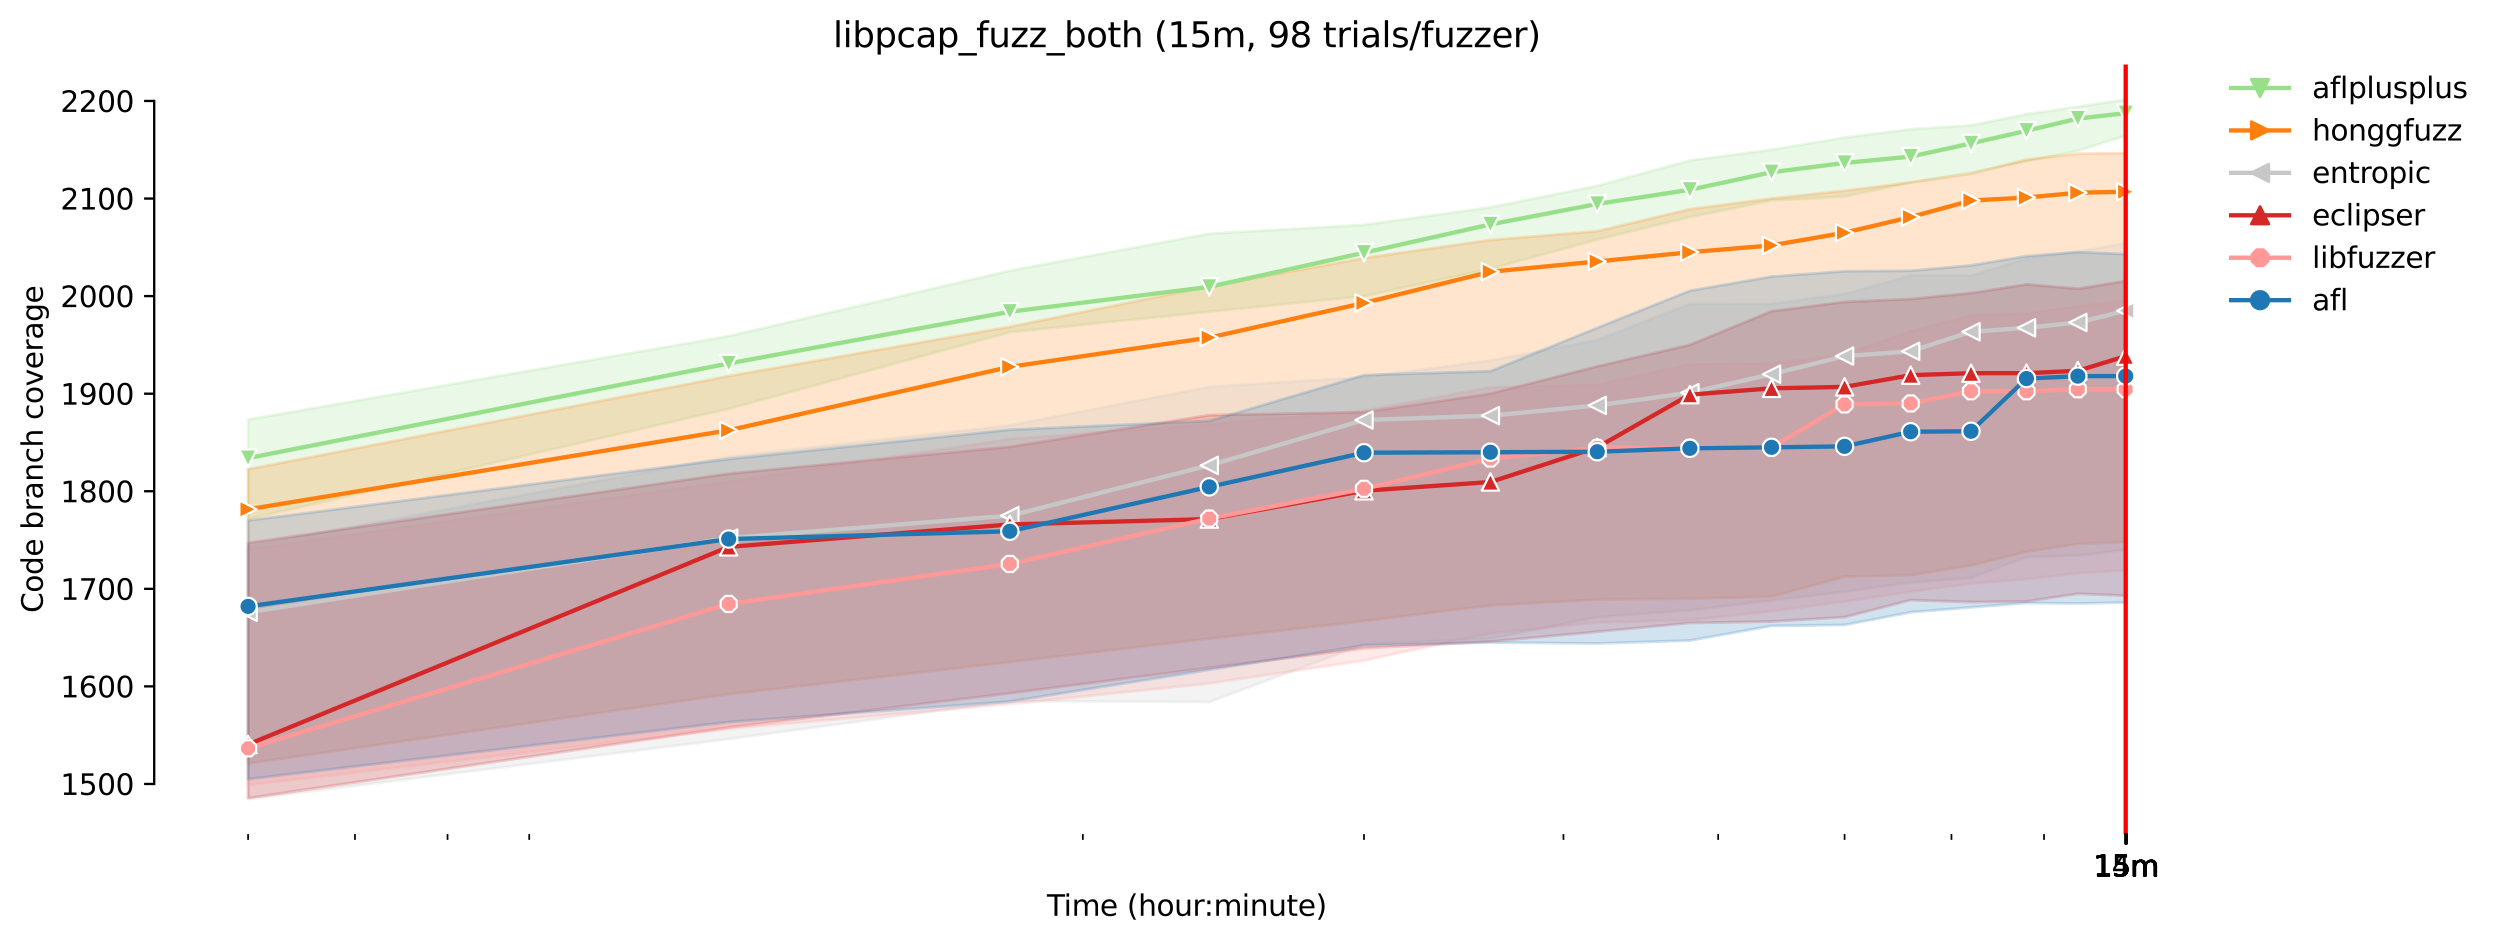 <?xml version="1.0" encoding="utf-8" standalone="no"?>
<!DOCTYPE svg PUBLIC "-//W3C//DTD SVG 1.1//EN"
  "http://www.w3.org/Graphics/SVG/1.1/DTD/svg11.dtd">
<svg height="325.986pt" version="1.1" viewBox="0 0 864.542 325.986" width="864.542pt" xmlns="http://www.w3.org/2000/svg" xmlns:xlink="http://www.w3.org/1999/xlink">
 <defs>
  <style type="text/css">*{stroke-linecap:butt;stroke-linejoin:round;}</style>
 </defs>
 <g id="figure_1">
  <g id="patch_1">
   <path d="M 0 325.986 
L 864.542 325.986 
L 864.542 0 
L 0 0 
z
" style="fill:#ffffff;"/>
  </g>
  <g id="axes_1">
   <g id="patch_2">
    <path d="M 53.328 288.43 
L 767.568 288.43 
L 767.568 22.318 
L 53.328 22.318 
z
" style="fill:#ffffff;"/>
   </g>
   <g id="PolyCollection_1">
    <defs>
     <path d="M 85.794 -180.903 
L 85.794 -146.458 
L 251.989 -184.615 
L 349.208 -211.101 
L 418.185 -218.186 
L 471.688 -223.585 
L 515.404 -233.015 
L 552.364 -243.146 
L 584.381 -250.915 
L 612.622 -256.642 
L 637.884 -258 
L 660.737 -262.893 
L 681.6 -266.267 
L 700.791 -270.147 
L 718.56 -273.842 
L 735.103 -279.084 
L 735.103 -291.572 
L 735.103 -291.572 
L 718.56 -289.042 
L 700.791 -286.511 
L 681.6 -282.631 
L 660.737 -281.281 
L 637.884 -278.418 
L 612.622 -274.196 
L 584.381 -270.484 
L 552.364 -261.712 
L 515.404 -254.289 
L 471.688 -248.216 
L 418.185 -245.179 
L 349.208 -232.358 
L 251.989 -209.751 
L 85.794 -180.903 
z
" id="mccc2c8e6d7" style="stroke:#98df8a;stroke-opacity:0.2;"/>
    </defs>
    <g clip-path="url(#p98b568b284)">
     <use style="fill:#98df8a;fill-opacity:0.2;stroke:#98df8a;stroke-opacity:0.2;" x="0" xlink:href="#mccc2c8e6d7" y="325.986"/>
    </g>
   </g>
   <g id="PolyCollection_2">
    <defs>
     <path d="M 85.794 -163.695 
L 85.794 -61.968 
L 251.989 -85.923 
L 349.208 -97.058 
L 418.185 -105.156 
L 471.688 -111.229 
L 515.404 -116.627 
L 552.364 -118.652 
L 584.381 -118.989 
L 612.622 -119.66 
L 637.884 -126.568 
L 660.737 -127.087 
L 681.6 -130.444 
L 700.791 -135.185 
L 718.56 -137.884 
L 735.103 -138.559 
L 735.103 -273.015 
L 735.103 -273.015 
L 718.56 -272.846 
L 700.791 -270.826 
L 681.6 -265.942 
L 660.737 -262.893 
L 637.884 -260.029 
L 612.622 -257.326 
L 584.381 -253.631 
L 552.364 -246.022 
L 515.404 -242.986 
L 471.688 -236.744 
L 418.185 -226.959 
L 349.208 -212.978 
L 251.989 -195.918 
L 85.794 -163.695 
z
" id="md810216a37" style="stroke:#ff7f0e;stroke-opacity:0.2;"/>
    </defs>
    <g clip-path="url(#p98b568b284)">
     <use style="fill:#ff7f0e;fill-opacity:0.2;stroke:#ff7f0e;stroke-opacity:0.2;" x="0" xlink:href="#md810216a37" y="325.986"/>
    </g>
   </g>
   <g id="PolyCollection_3">
    <defs>
     <path d="M 85.794 -137.04 
L 85.794 -49.652 
L 251.989 -70.403 
L 349.208 -83.562 
L 418.185 -83.224 
L 471.688 -103.131 
L 515.404 -105.156 
L 552.364 -112.578 
L 584.381 -114.94 
L 612.622 -118.314 
L 637.884 -121.351 
L 660.737 -124.552 
L 681.6 -126.075 
L 700.791 -133.329 
L 718.56 -133.835 
L 735.103 -135.859 
L 735.103 -241.974 
L 735.103 -241.974 
L 718.56 -238.937 
L 700.791 -236.575 
L 681.6 -230.67 
L 660.737 -230.67 
L 637.884 -224.306 
L 612.622 -220.898 
L 584.381 -220.886 
L 552.364 -208.402 
L 515.404 -201.316 
L 471.688 -195.58 
L 418.185 -192.206 
L 349.208 -178.879 
L 251.989 -168.082 
L 85.794 -137.04 
z
" id="m2e1b489fe2" style="stroke:#c7c7c7;stroke-opacity:0.2;"/>
    </defs>
    <g clip-path="url(#p98b568b284)">
     <use style="fill:#c7c7c7;fill-opacity:0.2;stroke:#c7c7c7;stroke-opacity:0.2;" x="0" xlink:href="#m2e1b489fe2" y="325.986"/>
    </g>
   </g>
   <g id="PolyCollection_4">
    <defs>
     <path d="M 85.794 -138.226 
L 85.794 -49.99 
L 251.989 -74.452 
L 349.208 -86.261 
L 418.185 -95.033 
L 471.688 -101.781 
L 515.404 -104.143 
L 552.364 -107.517 
L 584.381 -110.554 
L 612.622 -111.06 
L 637.884 -112.578 
L 660.737 -118.462 
L 681.6 -117.779 
L 700.791 -117.977 
L 718.56 -120.664 
L 735.103 -119.997 
L 735.103 -228.815 
L 735.103 -228.815 
L 718.56 -226.12 
L 700.791 -227.634 
L 681.6 -224.622 
L 660.737 -222.573 
L 637.884 -221.569 
L 612.622 -218.355 
L 584.381 -206.715 
L 552.364 -199.292 
L 515.404 -189.844 
L 471.688 -183.434 
L 418.185 -182.421 
L 349.208 -171.456 
L 251.989 -162.177 
L 85.794 -138.226 
z
" id="meb29dda298" style="stroke:#d62728;stroke-opacity:0.2;"/>
    </defs>
    <g clip-path="url(#p98b568b284)">
     <use style="fill:#d62728;fill-opacity:0.2;stroke:#d62728;stroke-opacity:0.2;" x="0" xlink:href="#meb29dda298" y="325.986"/>
    </g>
   </g>
   <g id="PolyCollection_5">
    <defs>
     <path d="M 85.794 -136.041 
L 85.794 -54.545 
L 251.989 -73.945 
L 349.208 -82.541 
L 418.185 -89.635 
L 471.688 -97.56 
L 515.404 -107.011 
L 552.364 -110.723 
L 584.381 -111.566 
L 612.622 -114.603 
L 637.884 -117.977 
L 660.737 -121.351 
L 681.6 -124.219 
L 700.791 -125.737 
L 718.56 -127.762 
L 735.103 -128.774 
L 735.103 -222.075 
L 735.103 -222.075 
L 718.56 -220.042 
L 700.791 -217.693 
L 681.6 -216.841 
L 660.737 -211.468 
L 637.884 -203.535 
L 612.622 -200.312 
L 584.381 -199.983 
L 552.364 -192.881 
L 515.404 -192.038 
L 471.688 -183.948 
L 418.185 -179.216 
L 349.208 -174.155 
L 251.989 -159.478 
L 85.794 -136.041 
z
" id="m43ecad12f1" style="stroke:#ff9896;stroke-opacity:0.2;"/>
    </defs>
    <g clip-path="url(#p98b568b284)">
     <use style="fill:#ff9896;fill-opacity:0.2;stroke:#ff9896;stroke-opacity:0.2;" x="0" xlink:href="#m43ecad12f1" y="325.986"/>
    </g>
   </g>
   <g id="PolyCollection_6">
    <defs>
     <path d="M 85.794 -145.982 
L 85.794 -56.569 
L 251.989 -76.307 
L 349.208 -83.393 
L 418.185 -94.359 
L 471.688 -102.794 
L 515.404 -103.802 
L 552.364 -103.468 
L 584.381 -104.481 
L 612.622 -109.542 
L 637.884 -109.875 
L 660.737 -114.265 
L 681.6 -115.944 
L 700.791 -117.471 
L 718.56 -117.302 
L 735.103 -117.64 
L 735.103 -238.093 
L 735.103 -238.093 
L 718.56 -238.806 
L 700.791 -237.419 
L 681.6 -234.213 
L 660.737 -232.358 
L 637.884 -232.193 
L 612.622 -230.333 
L 584.381 -225.441 
L 552.364 -212.619 
L 515.404 -197.605 
L 471.688 -196.255 
L 418.185 -180.397 
L 349.208 -177.365 
L 251.989 -167.238 
L 85.794 -145.982 
z
" id="m1cbc7b8869" style="stroke:#1f77b4;stroke-opacity:0.2;"/>
    </defs>
    <g clip-path="url(#p98b568b284)">
     <use style="fill:#1f77b4;fill-opacity:0.2;stroke:#1f77b4;stroke-opacity:0.2;" x="0" xlink:href="#m1cbc7b8869" y="325.986"/>
    </g>
   </g>
   <g id="matplotlib.axis_1">
    <g id="xtick_1">
     <g id="line2d_1">
      <defs>
       <path d="M 0 0 
L 0 3.5 
" id="mb7ffc3c7ba" style="stroke:#000000;stroke-width:0.8;"/>
      </defs>
      <g>
       <use style="stroke:#000000;stroke-width:0.8;" x="735.103" xlink:href="#mb7ffc3c7ba" y="288.43"/>
      </g>
     </g>
     <g id="text_1">
      <!-- 14m -->
      <g transform="translate(723.87 303.029)scale(0.1 -0.1)">
       <defs>
        <path d="M 794 531 
L 1825 531 
L 1825 4091 
L 703 3866 
L 703 4441 
L 1819 4666 
L 2450 4666 
L 2450 531 
L 3481 531 
L 3481 0 
L 794 0 
L 794 531 
z
" id="DejaVuSans-31" transform="scale(0.016)"/>
        <path d="M 2419 4116 
L 825 1625 
L 2419 1625 
L 2419 4116 
z
M 2253 4666 
L 3047 4666 
L 3047 1625 
L 3713 1625 
L 3713 1100 
L 3047 1100 
L 3047 0 
L 2419 0 
L 2419 1100 
L 313 1100 
L 313 1709 
L 2253 4666 
z
" id="DejaVuSans-34" transform="scale(0.016)"/>
        <path d="M 3328 2828 
Q 3544 3216 3844 3400 
Q 4144 3584 4550 3584 
Q 5097 3584 5394 3201 
Q 5691 2819 5691 2113 
L 5691 0 
L 5113 0 
L 5113 2094 
Q 5113 2597 4934 2840 
Q 4756 3084 4391 3084 
Q 3944 3084 3684 2787 
Q 3425 2491 3425 1978 
L 3425 0 
L 2847 0 
L 2847 2094 
Q 2847 2600 2669 2842 
Q 2491 3084 2119 3084 
Q 1678 3084 1418 2786 
Q 1159 2488 1159 1978 
L 1159 0 
L 581 0 
L 581 3500 
L 1159 3500 
L 1159 2956 
Q 1356 3278 1631 3431 
Q 1906 3584 2284 3584 
Q 2666 3584 2933 3390 
Q 3200 3197 3328 2828 
z
" id="DejaVuSans-6d" transform="scale(0.016)"/>
       </defs>
       <use xlink:href="#DejaVuSans-31"/>
       <use x="63.623" xlink:href="#DejaVuSans-34"/>
       <use x="127.246" xlink:href="#DejaVuSans-6d"/>
      </g>
     </g>
    </g>
    <g id="xtick_2">
     <g id="line2d_2">
      <g>
       <use style="stroke:#000000;stroke-width:0.8;" x="735.127" xlink:href="#mb7ffc3c7ba" y="288.43"/>
      </g>
     </g>
     <g id="text_2">
      <!-- 15m -->
      <g transform="translate(723.894 303.029)scale(0.1 -0.1)">
       <defs>
        <path d="M 691 4666 
L 3169 4666 
L 3169 4134 
L 1269 4134 
L 1269 2991 
Q 1406 3038 1543 3061 
Q 1681 3084 1819 3084 
Q 2600 3084 3056 2656 
Q 3513 2228 3513 1497 
Q 3513 744 3044 326 
Q 2575 -91 1722 -91 
Q 1428 -91 1123 -41 
Q 819 9 494 109 
L 494 744 
Q 775 591 1075 516 
Q 1375 441 1709 441 
Q 2250 441 2565 725 
Q 2881 1009 2881 1497 
Q 2881 1984 2565 2268 
Q 2250 2553 1709 2553 
Q 1456 2553 1204 2497 
Q 953 2441 691 2322 
L 691 4666 
z
" id="DejaVuSans-35" transform="scale(0.016)"/>
       </defs>
       <use xlink:href="#DejaVuSans-31"/>
       <use x="63.623" xlink:href="#DejaVuSans-35"/>
       <use x="127.246" xlink:href="#DejaVuSans-6d"/>
      </g>
     </g>
    </g>
    <g id="xtick_3">
     <g id="line2d_3">
      <g>
       <use style="stroke:#000000;stroke-width:0.8;" x="735.151" xlink:href="#mb7ffc3c7ba" y="288.43"/>
      </g>
     </g>
     <g id="text_3">
      <!-- 15m -->
      <g transform="translate(723.918 303.029)scale(0.1 -0.1)">
       <use xlink:href="#DejaVuSans-31"/>
       <use x="63.623" xlink:href="#DejaVuSans-35"/>
       <use x="127.246" xlink:href="#DejaVuSans-6d"/>
      </g>
     </g>
    </g>
    <g id="xtick_4">
     <g id="line2d_4">
      <g>
       <use style="stroke:#000000;stroke-width:0.8;" x="735.175" xlink:href="#mb7ffc3c7ba" y="288.43"/>
      </g>
     </g>
     <g id="text_4">
      <!-- 15m -->
      <g transform="translate(723.942 303.029)scale(0.1 -0.1)">
       <use xlink:href="#DejaVuSans-31"/>
       <use x="63.623" xlink:href="#DejaVuSans-35"/>
       <use x="127.246" xlink:href="#DejaVuSans-6d"/>
      </g>
     </g>
    </g>
    <g id="xtick_5">
     <g id="line2d_5">
      <g>
       <use style="stroke:#000000;stroke-width:0.8;" x="735.199" xlink:href="#mb7ffc3c7ba" y="288.43"/>
      </g>
     </g>
     <g id="text_5">
      <!-- 15m -->
      <g transform="translate(723.967 303.029)scale(0.1 -0.1)">
       <use xlink:href="#DejaVuSans-31"/>
       <use x="63.623" xlink:href="#DejaVuSans-35"/>
       <use x="127.246" xlink:href="#DejaVuSans-6d"/>
      </g>
     </g>
    </g>
    <g id="xtick_6">
     <g id="line2d_6">
      <g>
       <use style="stroke:#000000;stroke-width:0.8;" x="735.224" xlink:href="#mb7ffc3c7ba" y="288.43"/>
      </g>
     </g>
     <g id="text_6">
      <!-- 15m -->
      <g transform="translate(723.991 303.029)scale(0.1 -0.1)">
       <use xlink:href="#DejaVuSans-31"/>
       <use x="63.623" xlink:href="#DejaVuSans-35"/>
       <use x="127.246" xlink:href="#DejaVuSans-6d"/>
      </g>
     </g>
    </g>
    <g id="xtick_7">
     <g id="line2d_7">
      <g>
       <use style="stroke:#000000;stroke-width:0.8;" x="735.248" xlink:href="#mb7ffc3c7ba" y="288.43"/>
      </g>
     </g>
     <g id="text_7">
      <!-- 15m -->
      <g transform="translate(724.015 303.029)scale(0.1 -0.1)">
       <use xlink:href="#DejaVuSans-31"/>
       <use x="63.623" xlink:href="#DejaVuSans-35"/>
       <use x="127.246" xlink:href="#DejaVuSans-6d"/>
      </g>
     </g>
    </g>
    <g id="xtick_8">
     <g id="line2d_8">
      <g>
       <use style="stroke:#000000;stroke-width:0.8;" x="735.272" xlink:href="#mb7ffc3c7ba" y="288.43"/>
      </g>
     </g>
     <g id="text_8">
      <!-- 15m -->
      <g transform="translate(724.039 303.029)scale(0.1 -0.1)">
       <use xlink:href="#DejaVuSans-31"/>
       <use x="63.623" xlink:href="#DejaVuSans-35"/>
       <use x="127.246" xlink:href="#DejaVuSans-6d"/>
      </g>
     </g>
    </g>
    <g id="xtick_9">
     <g id="line2d_9">
      <g>
       <use style="stroke:#000000;stroke-width:0.8;" x="735.296" xlink:href="#mb7ffc3c7ba" y="288.43"/>
      </g>
     </g>
     <g id="text_9">
      <!-- 15m -->
      <g transform="translate(724.064 303.029)scale(0.1 -0.1)">
       <use xlink:href="#DejaVuSans-31"/>
       <use x="63.623" xlink:href="#DejaVuSans-35"/>
       <use x="127.246" xlink:href="#DejaVuSans-6d"/>
      </g>
     </g>
    </g>
    <g id="xtick_10">
     <g id="line2d_10">
      <g>
       <use style="stroke:#000000;stroke-width:0.8;" x="735.321" xlink:href="#mb7ffc3c7ba" y="288.43"/>
      </g>
     </g>
     <g id="text_10">
      <!-- 15m -->
      <g transform="translate(724.088 303.029)scale(0.1 -0.1)">
       <use xlink:href="#DejaVuSans-31"/>
       <use x="63.623" xlink:href="#DejaVuSans-35"/>
       <use x="127.246" xlink:href="#DejaVuSans-6d"/>
      </g>
     </g>
    </g>
    <g id="xtick_11">
     <g id="line2d_11">
      <g>
       <use style="stroke:#000000;stroke-width:0.8;" x="735.345" xlink:href="#mb7ffc3c7ba" y="288.43"/>
      </g>
     </g>
     <g id="text_11">
      <!-- 15m -->
      <g transform="translate(724.112 303.029)scale(0.1 -0.1)">
       <use xlink:href="#DejaVuSans-31"/>
       <use x="63.623" xlink:href="#DejaVuSans-35"/>
       <use x="127.246" xlink:href="#DejaVuSans-6d"/>
      </g>
     </g>
    </g>
    <g id="xtick_12">
     <g id="line2d_12">
      <g>
       <use style="stroke:#000000;stroke-width:0.8;" x="735.369" xlink:href="#mb7ffc3c7ba" y="288.43"/>
      </g>
     </g>
     <g id="text_12">
      <!-- 15m -->
      <g transform="translate(724.136 303.029)scale(0.1 -0.1)">
       <use xlink:href="#DejaVuSans-31"/>
       <use x="63.623" xlink:href="#DejaVuSans-35"/>
       <use x="127.246" xlink:href="#DejaVuSans-6d"/>
      </g>
     </g>
    </g>
    <g id="xtick_13">
     <g id="line2d_13">
      <defs>
       <path d="M 0 0 
L 0 2 
" id="m8f84e51c13" style="stroke:#000000;stroke-width:0.6;"/>
      </defs>
      <g>
       <use style="stroke:#000000;stroke-width:0.6;" x="85.794" xlink:href="#m8f84e51c13" y="288.43"/>
      </g>
     </g>
    </g>
    <g id="xtick_14">
     <g id="line2d_14">
      <g>
       <use style="stroke:#000000;stroke-width:0.6;" x="122.754" xlink:href="#m8f84e51c13" y="288.43"/>
      </g>
     </g>
    </g>
    <g id="xtick_15">
     <g id="line2d_15">
      <g>
       <use style="stroke:#000000;stroke-width:0.6;" x="154.771" xlink:href="#m8f84e51c13" y="288.43"/>
      </g>
     </g>
    </g>
    <g id="xtick_16">
     <g id="line2d_16">
      <g>
       <use style="stroke:#000000;stroke-width:0.6;" x="183.012" xlink:href="#m8f84e51c13" y="288.43"/>
      </g>
     </g>
    </g>
    <g id="xtick_17">
     <g id="line2d_17">
      <g>
       <use style="stroke:#000000;stroke-width:0.6;" x="374.47" xlink:href="#m8f84e51c13" y="288.43"/>
      </g>
     </g>
    </g>
    <g id="xtick_18">
     <g id="line2d_18">
      <g>
       <use style="stroke:#000000;stroke-width:0.6;" x="471.688" xlink:href="#m8f84e51c13" y="288.43"/>
      </g>
     </g>
    </g>
    <g id="xtick_19">
     <g id="line2d_19">
      <g>
       <use style="stroke:#000000;stroke-width:0.6;" x="540.666" xlink:href="#m8f84e51c13" y="288.43"/>
      </g>
     </g>
    </g>
    <g id="xtick_20">
     <g id="line2d_20">
      <g>
       <use style="stroke:#000000;stroke-width:0.6;" x="594.169" xlink:href="#m8f84e51c13" y="288.43"/>
      </g>
     </g>
    </g>
    <g id="xtick_21">
     <g id="line2d_21">
      <g>
       <use style="stroke:#000000;stroke-width:0.6;" x="637.884" xlink:href="#m8f84e51c13" y="288.43"/>
      </g>
     </g>
    </g>
    <g id="xtick_22">
     <g id="line2d_22">
      <g>
       <use style="stroke:#000000;stroke-width:0.6;" x="674.845" xlink:href="#m8f84e51c13" y="288.43"/>
      </g>
     </g>
    </g>
    <g id="xtick_23">
     <g id="line2d_23">
      <g>
       <use style="stroke:#000000;stroke-width:0.6;" x="706.862" xlink:href="#m8f84e51c13" y="288.43"/>
      </g>
     </g>
    </g>
    <g id="text_13">
     <!-- Time (hour:minute) -->
     <g transform="translate(362.041 316.707)scale(0.1 -0.1)">
      <defs>
       <path d="M -19 4666 
L 3928 4666 
L 3928 4134 
L 2272 4134 
L 2272 0 
L 1638 0 
L 1638 4134 
L -19 4134 
L -19 4666 
z
" id="DejaVuSans-54" transform="scale(0.016)"/>
       <path d="M 603 3500 
L 1178 3500 
L 1178 0 
L 603 0 
L 603 3500 
z
M 603 4863 
L 1178 4863 
L 1178 4134 
L 603 4134 
L 603 4863 
z
" id="DejaVuSans-69" transform="scale(0.016)"/>
       <path d="M 3597 1894 
L 3597 1613 
L 953 1613 
Q 991 1019 1311 708 
Q 1631 397 2203 397 
Q 2534 397 2845 478 
Q 3156 559 3463 722 
L 3463 178 
Q 3153 47 2828 -22 
Q 2503 -91 2169 -91 
Q 1331 -91 842 396 
Q 353 884 353 1716 
Q 353 2575 817 3079 
Q 1281 3584 2069 3584 
Q 2775 3584 3186 3129 
Q 3597 2675 3597 1894 
z
M 3022 2063 
Q 3016 2534 2758 2815 
Q 2500 3097 2075 3097 
Q 1594 3097 1305 2825 
Q 1016 2553 972 2059 
L 3022 2063 
z
" id="DejaVuSans-65" transform="scale(0.016)"/>
       <path id="DejaVuSans-20" transform="scale(0.016)"/>
       <path d="M 1984 4856 
Q 1566 4138 1362 3434 
Q 1159 2731 1159 2009 
Q 1159 1288 1364 580 
Q 1569 -128 1984 -844 
L 1484 -844 
Q 1016 -109 783 600 
Q 550 1309 550 2009 
Q 550 2706 781 3412 
Q 1013 4119 1484 4856 
L 1984 4856 
z
" id="DejaVuSans-28" transform="scale(0.016)"/>
       <path d="M 3513 2113 
L 3513 0 
L 2938 0 
L 2938 2094 
Q 2938 2591 2744 2837 
Q 2550 3084 2163 3084 
Q 1697 3084 1428 2787 
Q 1159 2491 1159 1978 
L 1159 0 
L 581 0 
L 581 4863 
L 1159 4863 
L 1159 2956 
Q 1366 3272 1645 3428 
Q 1925 3584 2291 3584 
Q 2894 3584 3203 3211 
Q 3513 2838 3513 2113 
z
" id="DejaVuSans-68" transform="scale(0.016)"/>
       <path d="M 1959 3097 
Q 1497 3097 1228 2736 
Q 959 2375 959 1747 
Q 959 1119 1226 758 
Q 1494 397 1959 397 
Q 2419 397 2687 759 
Q 2956 1122 2956 1747 
Q 2956 2369 2687 2733 
Q 2419 3097 1959 3097 
z
M 1959 3584 
Q 2709 3584 3137 3096 
Q 3566 2609 3566 1747 
Q 3566 888 3137 398 
Q 2709 -91 1959 -91 
Q 1206 -91 779 398 
Q 353 888 353 1747 
Q 353 2609 779 3096 
Q 1206 3584 1959 3584 
z
" id="DejaVuSans-6f" transform="scale(0.016)"/>
       <path d="M 544 1381 
L 544 3500 
L 1119 3500 
L 1119 1403 
Q 1119 906 1312 657 
Q 1506 409 1894 409 
Q 2359 409 2629 706 
Q 2900 1003 2900 1516 
L 2900 3500 
L 3475 3500 
L 3475 0 
L 2900 0 
L 2900 538 
Q 2691 219 2414 64 
Q 2138 -91 1772 -91 
Q 1169 -91 856 284 
Q 544 659 544 1381 
z
M 1991 3584 
L 1991 3584 
z
" id="DejaVuSans-75" transform="scale(0.016)"/>
       <path d="M 2631 2963 
Q 2534 3019 2420 3045 
Q 2306 3072 2169 3072 
Q 1681 3072 1420 2755 
Q 1159 2438 1159 1844 
L 1159 0 
L 581 0 
L 581 3500 
L 1159 3500 
L 1159 2956 
Q 1341 3275 1631 3429 
Q 1922 3584 2338 3584 
Q 2397 3584 2469 3576 
Q 2541 3569 2628 3553 
L 2631 2963 
z
" id="DejaVuSans-72" transform="scale(0.016)"/>
       <path d="M 750 794 
L 1409 794 
L 1409 0 
L 750 0 
L 750 794 
z
M 750 3309 
L 1409 3309 
L 1409 2516 
L 750 2516 
L 750 3309 
z
" id="DejaVuSans-3a" transform="scale(0.016)"/>
       <path d="M 3513 2113 
L 3513 0 
L 2938 0 
L 2938 2094 
Q 2938 2591 2744 2837 
Q 2550 3084 2163 3084 
Q 1697 3084 1428 2787 
Q 1159 2491 1159 1978 
L 1159 0 
L 581 0 
L 581 3500 
L 1159 3500 
L 1159 2956 
Q 1366 3272 1645 3428 
Q 1925 3584 2291 3584 
Q 2894 3584 3203 3211 
Q 3513 2838 3513 2113 
z
" id="DejaVuSans-6e" transform="scale(0.016)"/>
       <path d="M 1172 4494 
L 1172 3500 
L 2356 3500 
L 2356 3053 
L 1172 3053 
L 1172 1153 
Q 1172 725 1289 603 
Q 1406 481 1766 481 
L 2356 481 
L 2356 0 
L 1766 0 
Q 1100 0 847 248 
Q 594 497 594 1153 
L 594 3053 
L 172 3053 
L 172 3500 
L 594 3500 
L 594 4494 
L 1172 4494 
z
" id="DejaVuSans-74" transform="scale(0.016)"/>
       <path d="M 513 4856 
L 1013 4856 
Q 1481 4119 1714 3412 
Q 1947 2706 1947 2009 
Q 1947 1309 1714 600 
Q 1481 -109 1013 -844 
L 513 -844 
Q 928 -128 1133 580 
Q 1338 1288 1338 2009 
Q 1338 2731 1133 3434 
Q 928 4138 513 4856 
z
" id="DejaVuSans-29" transform="scale(0.016)"/>
      </defs>
      <use xlink:href="#DejaVuSans-54"/>
      <use x="57.959" xlink:href="#DejaVuSans-69"/>
      <use x="85.742" xlink:href="#DejaVuSans-6d"/>
      <use x="183.154" xlink:href="#DejaVuSans-65"/>
      <use x="244.678" xlink:href="#DejaVuSans-20"/>
      <use x="276.465" xlink:href="#DejaVuSans-28"/>
      <use x="315.479" xlink:href="#DejaVuSans-68"/>
      <use x="378.857" xlink:href="#DejaVuSans-6f"/>
      <use x="440.039" xlink:href="#DejaVuSans-75"/>
      <use x="503.418" xlink:href="#DejaVuSans-72"/>
      <use x="542.781" xlink:href="#DejaVuSans-3a"/>
      <use x="576.473" xlink:href="#DejaVuSans-6d"/>
      <use x="673.885" xlink:href="#DejaVuSans-69"/>
      <use x="701.668" xlink:href="#DejaVuSans-6e"/>
      <use x="765.047" xlink:href="#DejaVuSans-75"/>
      <use x="828.426" xlink:href="#DejaVuSans-74"/>
      <use x="867.635" xlink:href="#DejaVuSans-65"/>
      <use x="929.158" xlink:href="#DejaVuSans-29"/>
     </g>
    </g>
   </g>
   <g id="matplotlib.axis_2">
    <g id="ytick_1">
     <g id="line2d_24">
      <defs>
       <path d="M 0 0 
L -3.5 0 
" id="m25bbbcea33" style="stroke:#000000;stroke-width:0.8;"/>
      </defs>
      <g>
       <use style="stroke:#000000;stroke-width:0.8;" x="53.328" xlink:href="#m25bbbcea33" y="271.104"/>
      </g>
     </g>
     <g id="text_14">
      <!-- 1500 -->
      <g transform="translate(20.878 274.904)scale(0.1 -0.1)">
       <defs>
        <path d="M 2034 4250 
Q 1547 4250 1301 3770 
Q 1056 3291 1056 2328 
Q 1056 1369 1301 889 
Q 1547 409 2034 409 
Q 2525 409 2770 889 
Q 3016 1369 3016 2328 
Q 3016 3291 2770 3770 
Q 2525 4250 2034 4250 
z
M 2034 4750 
Q 2819 4750 3233 4129 
Q 3647 3509 3647 2328 
Q 3647 1150 3233 529 
Q 2819 -91 2034 -91 
Q 1250 -91 836 529 
Q 422 1150 422 2328 
Q 422 3509 836 4129 
Q 1250 4750 2034 4750 
z
" id="DejaVuSans-30" transform="scale(0.016)"/>
       </defs>
       <use xlink:href="#DejaVuSans-31"/>
       <use x="63.623" xlink:href="#DejaVuSans-35"/>
       <use x="127.246" xlink:href="#DejaVuSans-30"/>
       <use x="190.869" xlink:href="#DejaVuSans-30"/>
      </g>
     </g>
    </g>
    <g id="ytick_2">
     <g id="line2d_25">
      <g>
       <use style="stroke:#000000;stroke-width:0.8;" x="53.328" xlink:href="#m25bbbcea33" y="237.364"/>
      </g>
     </g>
     <g id="text_15">
      <!-- 1600 -->
      <g transform="translate(20.878 241.163)scale(0.1 -0.1)">
       <defs>
        <path d="M 2113 2584 
Q 1688 2584 1439 2293 
Q 1191 2003 1191 1497 
Q 1191 994 1439 701 
Q 1688 409 2113 409 
Q 2538 409 2786 701 
Q 3034 994 3034 1497 
Q 3034 2003 2786 2293 
Q 2538 2584 2113 2584 
z
M 3366 4563 
L 3366 3988 
Q 3128 4100 2886 4159 
Q 2644 4219 2406 4219 
Q 1781 4219 1451 3797 
Q 1122 3375 1075 2522 
Q 1259 2794 1537 2939 
Q 1816 3084 2150 3084 
Q 2853 3084 3261 2657 
Q 3669 2231 3669 1497 
Q 3669 778 3244 343 
Q 2819 -91 2113 -91 
Q 1303 -91 875 529 
Q 447 1150 447 2328 
Q 447 3434 972 4092 
Q 1497 4750 2381 4750 
Q 2619 4750 2861 4703 
Q 3103 4656 3366 4563 
z
" id="DejaVuSans-36" transform="scale(0.016)"/>
       </defs>
       <use xlink:href="#DejaVuSans-31"/>
       <use x="63.623" xlink:href="#DejaVuSans-36"/>
       <use x="127.246" xlink:href="#DejaVuSans-30"/>
       <use x="190.869" xlink:href="#DejaVuSans-30"/>
      </g>
     </g>
    </g>
    <g id="ytick_3">
     <g id="line2d_26">
      <g>
       <use style="stroke:#000000;stroke-width:0.8;" x="53.328" xlink:href="#m25bbbcea33" y="203.623"/>
      </g>
     </g>
     <g id="text_16">
      <!-- 1700 -->
      <g transform="translate(20.878 207.422)scale(0.1 -0.1)">
       <defs>
        <path d="M 525 4666 
L 3525 4666 
L 3525 4397 
L 1831 0 
L 1172 0 
L 2766 4134 
L 525 4134 
L 525 4666 
z
" id="DejaVuSans-37" transform="scale(0.016)"/>
       </defs>
       <use xlink:href="#DejaVuSans-31"/>
       <use x="63.623" xlink:href="#DejaVuSans-37"/>
       <use x="127.246" xlink:href="#DejaVuSans-30"/>
       <use x="190.869" xlink:href="#DejaVuSans-30"/>
      </g>
     </g>
    </g>
    <g id="ytick_4">
     <g id="line2d_27">
      <g>
       <use style="stroke:#000000;stroke-width:0.8;" x="53.328" xlink:href="#m25bbbcea33" y="169.883"/>
      </g>
     </g>
     <g id="text_17">
      <!-- 1800 -->
      <g transform="translate(20.878 173.682)scale(0.1 -0.1)">
       <defs>
        <path d="M 2034 2216 
Q 1584 2216 1326 1975 
Q 1069 1734 1069 1313 
Q 1069 891 1326 650 
Q 1584 409 2034 409 
Q 2484 409 2743 651 
Q 3003 894 3003 1313 
Q 3003 1734 2745 1975 
Q 2488 2216 2034 2216 
z
M 1403 2484 
Q 997 2584 770 2862 
Q 544 3141 544 3541 
Q 544 4100 942 4425 
Q 1341 4750 2034 4750 
Q 2731 4750 3128 4425 
Q 3525 4100 3525 3541 
Q 3525 3141 3298 2862 
Q 3072 2584 2669 2484 
Q 3125 2378 3379 2068 
Q 3634 1759 3634 1313 
Q 3634 634 3220 271 
Q 2806 -91 2034 -91 
Q 1263 -91 848 271 
Q 434 634 434 1313 
Q 434 1759 690 2068 
Q 947 2378 1403 2484 
z
M 1172 3481 
Q 1172 3119 1398 2916 
Q 1625 2713 2034 2713 
Q 2441 2713 2670 2916 
Q 2900 3119 2900 3481 
Q 2900 3844 2670 4047 
Q 2441 4250 2034 4250 
Q 1625 4250 1398 4047 
Q 1172 3844 1172 3481 
z
" id="DejaVuSans-38" transform="scale(0.016)"/>
       </defs>
       <use xlink:href="#DejaVuSans-31"/>
       <use x="63.623" xlink:href="#DejaVuSans-38"/>
       <use x="127.246" xlink:href="#DejaVuSans-30"/>
       <use x="190.869" xlink:href="#DejaVuSans-30"/>
      </g>
     </g>
    </g>
    <g id="ytick_5">
     <g id="line2d_28">
      <g>
       <use style="stroke:#000000;stroke-width:0.8;" x="53.328" xlink:href="#m25bbbcea33" y="136.142"/>
      </g>
     </g>
     <g id="text_18">
      <!-- 1900 -->
      <g transform="translate(20.878 139.941)scale(0.1 -0.1)">
       <defs>
        <path d="M 703 97 
L 703 672 
Q 941 559 1184 500 
Q 1428 441 1663 441 
Q 2288 441 2617 861 
Q 2947 1281 2994 2138 
Q 2813 1869 2534 1725 
Q 2256 1581 1919 1581 
Q 1219 1581 811 2004 
Q 403 2428 403 3163 
Q 403 3881 828 4315 
Q 1253 4750 1959 4750 
Q 2769 4750 3195 4129 
Q 3622 3509 3622 2328 
Q 3622 1225 3098 567 
Q 2575 -91 1691 -91 
Q 1453 -91 1209 -44 
Q 966 3 703 97 
z
M 1959 2075 
Q 2384 2075 2632 2365 
Q 2881 2656 2881 3163 
Q 2881 3666 2632 3958 
Q 2384 4250 1959 4250 
Q 1534 4250 1286 3958 
Q 1038 3666 1038 3163 
Q 1038 2656 1286 2365 
Q 1534 2075 1959 2075 
z
" id="DejaVuSans-39" transform="scale(0.016)"/>
       </defs>
       <use xlink:href="#DejaVuSans-31"/>
       <use x="63.623" xlink:href="#DejaVuSans-39"/>
       <use x="127.246" xlink:href="#DejaVuSans-30"/>
       <use x="190.869" xlink:href="#DejaVuSans-30"/>
      </g>
     </g>
    </g>
    <g id="ytick_6">
     <g id="line2d_29">
      <g>
       <use style="stroke:#000000;stroke-width:0.8;" x="53.328" xlink:href="#m25bbbcea33" y="102.401"/>
      </g>
     </g>
     <g id="text_19">
      <!-- 2000 -->
      <g transform="translate(20.878 106.201)scale(0.1 -0.1)">
       <defs>
        <path d="M 1228 531 
L 3431 531 
L 3431 0 
L 469 0 
L 469 531 
Q 828 903 1448 1529 
Q 2069 2156 2228 2338 
Q 2531 2678 2651 2914 
Q 2772 3150 2772 3378 
Q 2772 3750 2511 3984 
Q 2250 4219 1831 4219 
Q 1534 4219 1204 4116 
Q 875 4013 500 3803 
L 500 4441 
Q 881 4594 1212 4672 
Q 1544 4750 1819 4750 
Q 2544 4750 2975 4387 
Q 3406 4025 3406 3419 
Q 3406 3131 3298 2873 
Q 3191 2616 2906 2266 
Q 2828 2175 2409 1742 
Q 1991 1309 1228 531 
z
" id="DejaVuSans-32" transform="scale(0.016)"/>
       </defs>
       <use xlink:href="#DejaVuSans-32"/>
       <use x="63.623" xlink:href="#DejaVuSans-30"/>
       <use x="127.246" xlink:href="#DejaVuSans-30"/>
       <use x="190.869" xlink:href="#DejaVuSans-30"/>
      </g>
     </g>
    </g>
    <g id="ytick_7">
     <g id="line2d_30">
      <g>
       <use style="stroke:#000000;stroke-width:0.8;" x="53.328" xlink:href="#m25bbbcea33" y="68.661"/>
      </g>
     </g>
     <g id="text_20">
      <!-- 2100 -->
      <g transform="translate(20.878 72.46)scale(0.1 -0.1)">
       <use xlink:href="#DejaVuSans-32"/>
       <use x="63.623" xlink:href="#DejaVuSans-31"/>
       <use x="127.246" xlink:href="#DejaVuSans-30"/>
       <use x="190.869" xlink:href="#DejaVuSans-30"/>
      </g>
     </g>
    </g>
    <g id="ytick_8">
     <g id="line2d_31">
      <g>
       <use style="stroke:#000000;stroke-width:0.8;" x="53.328" xlink:href="#m25bbbcea33" y="34.92"/>
      </g>
     </g>
     <g id="text_21">
      <!-- 2200 -->
      <g transform="translate(20.878 38.719)scale(0.1 -0.1)">
       <use xlink:href="#DejaVuSans-32"/>
       <use x="63.623" xlink:href="#DejaVuSans-32"/>
       <use x="127.246" xlink:href="#DejaVuSans-30"/>
       <use x="190.869" xlink:href="#DejaVuSans-30"/>
      </g>
     </g>
    </g>
    <g id="text_22">
     <!-- Code branch coverage -->
     <g transform="translate(14.798 211.949)rotate(-90)scale(0.1 -0.1)">
      <defs>
       <path d="M 4122 4306 
L 4122 3641 
Q 3803 3938 3442 4084 
Q 3081 4231 2675 4231 
Q 1875 4231 1450 3742 
Q 1025 3253 1025 2328 
Q 1025 1406 1450 917 
Q 1875 428 2675 428 
Q 3081 428 3442 575 
Q 3803 722 4122 1019 
L 4122 359 
Q 3791 134 3420 21 
Q 3050 -91 2638 -91 
Q 1578 -91 968 557 
Q 359 1206 359 2328 
Q 359 3453 968 4101 
Q 1578 4750 2638 4750 
Q 3056 4750 3426 4639 
Q 3797 4528 4122 4306 
z
" id="DejaVuSans-43" transform="scale(0.016)"/>
       <path d="M 2906 2969 
L 2906 4863 
L 3481 4863 
L 3481 0 
L 2906 0 
L 2906 525 
Q 2725 213 2448 61 
Q 2172 -91 1784 -91 
Q 1150 -91 751 415 
Q 353 922 353 1747 
Q 353 2572 751 3078 
Q 1150 3584 1784 3584 
Q 2172 3584 2448 3432 
Q 2725 3281 2906 2969 
z
M 947 1747 
Q 947 1113 1208 752 
Q 1469 391 1925 391 
Q 2381 391 2643 752 
Q 2906 1113 2906 1747 
Q 2906 2381 2643 2742 
Q 2381 3103 1925 3103 
Q 1469 3103 1208 2742 
Q 947 2381 947 1747 
z
" id="DejaVuSans-64" transform="scale(0.016)"/>
       <path d="M 3116 1747 
Q 3116 2381 2855 2742 
Q 2594 3103 2138 3103 
Q 1681 3103 1420 2742 
Q 1159 2381 1159 1747 
Q 1159 1113 1420 752 
Q 1681 391 2138 391 
Q 2594 391 2855 752 
Q 3116 1113 3116 1747 
z
M 1159 2969 
Q 1341 3281 1617 3432 
Q 1894 3584 2278 3584 
Q 2916 3584 3314 3078 
Q 3713 2572 3713 1747 
Q 3713 922 3314 415 
Q 2916 -91 2278 -91 
Q 1894 -91 1617 61 
Q 1341 213 1159 525 
L 1159 0 
L 581 0 
L 581 4863 
L 1159 4863 
L 1159 2969 
z
" id="DejaVuSans-62" transform="scale(0.016)"/>
       <path d="M 2194 1759 
Q 1497 1759 1228 1600 
Q 959 1441 959 1056 
Q 959 750 1161 570 
Q 1363 391 1709 391 
Q 2188 391 2477 730 
Q 2766 1069 2766 1631 
L 2766 1759 
L 2194 1759 
z
M 3341 1997 
L 3341 0 
L 2766 0 
L 2766 531 
Q 2569 213 2275 61 
Q 1981 -91 1556 -91 
Q 1019 -91 701 211 
Q 384 513 384 1019 
Q 384 1609 779 1909 
Q 1175 2209 1959 2209 
L 2766 2209 
L 2766 2266 
Q 2766 2663 2505 2880 
Q 2244 3097 1772 3097 
Q 1472 3097 1187 3025 
Q 903 2953 641 2809 
L 641 3341 
Q 956 3463 1253 3523 
Q 1550 3584 1831 3584 
Q 2591 3584 2966 3190 
Q 3341 2797 3341 1997 
z
" id="DejaVuSans-61" transform="scale(0.016)"/>
       <path d="M 3122 3366 
L 3122 2828 
Q 2878 2963 2633 3030 
Q 2388 3097 2138 3097 
Q 1578 3097 1268 2742 
Q 959 2388 959 1747 
Q 959 1106 1268 751 
Q 1578 397 2138 397 
Q 2388 397 2633 464 
Q 2878 531 3122 666 
L 3122 134 
Q 2881 22 2623 -34 
Q 2366 -91 2075 -91 
Q 1284 -91 818 406 
Q 353 903 353 1747 
Q 353 2603 823 3093 
Q 1294 3584 2113 3584 
Q 2378 3584 2631 3529 
Q 2884 3475 3122 3366 
z
" id="DejaVuSans-63" transform="scale(0.016)"/>
       <path d="M 191 3500 
L 800 3500 
L 1894 563 
L 2988 3500 
L 3597 3500 
L 2284 0 
L 1503 0 
L 191 3500 
z
" id="DejaVuSans-76" transform="scale(0.016)"/>
       <path d="M 2906 1791 
Q 2906 2416 2648 2759 
Q 2391 3103 1925 3103 
Q 1463 3103 1205 2759 
Q 947 2416 947 1791 
Q 947 1169 1205 825 
Q 1463 481 1925 481 
Q 2391 481 2648 825 
Q 2906 1169 2906 1791 
z
M 3481 434 
Q 3481 -459 3084 -895 
Q 2688 -1331 1869 -1331 
Q 1566 -1331 1297 -1286 
Q 1028 -1241 775 -1147 
L 775 -588 
Q 1028 -725 1275 -790 
Q 1522 -856 1778 -856 
Q 2344 -856 2625 -561 
Q 2906 -266 2906 331 
L 2906 616 
Q 2728 306 2450 153 
Q 2172 0 1784 0 
Q 1141 0 747 490 
Q 353 981 353 1791 
Q 353 2603 747 3093 
Q 1141 3584 1784 3584 
Q 2172 3584 2450 3431 
Q 2728 3278 2906 2969 
L 2906 3500 
L 3481 3500 
L 3481 434 
z
" id="DejaVuSans-67" transform="scale(0.016)"/>
      </defs>
      <use xlink:href="#DejaVuSans-43"/>
      <use x="69.824" xlink:href="#DejaVuSans-6f"/>
      <use x="131.006" xlink:href="#DejaVuSans-64"/>
      <use x="194.482" xlink:href="#DejaVuSans-65"/>
      <use x="256.006" xlink:href="#DejaVuSans-20"/>
      <use x="287.793" xlink:href="#DejaVuSans-62"/>
      <use x="351.27" xlink:href="#DejaVuSans-72"/>
      <use x="392.383" xlink:href="#DejaVuSans-61"/>
      <use x="453.662" xlink:href="#DejaVuSans-6e"/>
      <use x="517.041" xlink:href="#DejaVuSans-63"/>
      <use x="572.021" xlink:href="#DejaVuSans-68"/>
      <use x="635.4" xlink:href="#DejaVuSans-20"/>
      <use x="667.188" xlink:href="#DejaVuSans-63"/>
      <use x="722.168" xlink:href="#DejaVuSans-6f"/>
      <use x="783.35" xlink:href="#DejaVuSans-76"/>
      <use x="842.529" xlink:href="#DejaVuSans-65"/>
      <use x="904.053" xlink:href="#DejaVuSans-72"/>
      <use x="945.166" xlink:href="#DejaVuSans-61"/>
      <use x="1006.445" xlink:href="#DejaVuSans-67"/>
      <use x="1069.922" xlink:href="#DejaVuSans-65"/>
     </g>
    </g>
   </g>
   <g id="line2d_32">
    <path clip-path="url(#p98b568b284)" d="M 85.794 158.411 
L 251.989 125.682 
L 349.208 107.8 
L 418.185 99.196 
L 471.688 87.387 
L 515.404 77.602 
L 552.364 70.517 
L 584.381 65.624 
L 612.622 59.551 
L 637.884 56.346 
L 660.737 54.152 
L 681.6 49.597 
L 700.791 45.211 
L 718.56 40.994 
L 735.103 39.138 
" style="fill:none;stroke:#98df8a;stroke-linecap:square;stroke-width:1.5;"/>
    <defs>
     <path d="M -0 3 
L 3 -3 
L -3 -3 
z
" id="mfa000035f8" style="stroke:#ffffff;stroke-linejoin:miter;stroke-width:0.75;"/>
    </defs>
    <g clip-path="url(#p98b568b284)">
     <use style="fill:#98df8a;stroke:#ffffff;stroke-linejoin:miter;stroke-width:0.75;" x="85.794" xlink:href="#mfa000035f8" y="158.411"/>
     <use style="fill:#98df8a;stroke:#ffffff;stroke-linejoin:miter;stroke-width:0.75;" x="251.989" xlink:href="#mfa000035f8" y="125.682"/>
     <use style="fill:#98df8a;stroke:#ffffff;stroke-linejoin:miter;stroke-width:0.75;" x="349.208" xlink:href="#mfa000035f8" y="107.8"/>
     <use style="fill:#98df8a;stroke:#ffffff;stroke-linejoin:miter;stroke-width:0.75;" x="418.185" xlink:href="#mfa000035f8" y="99.196"/>
     <use style="fill:#98df8a;stroke:#ffffff;stroke-linejoin:miter;stroke-width:0.75;" x="471.688" xlink:href="#mfa000035f8" y="87.387"/>
     <use style="fill:#98df8a;stroke:#ffffff;stroke-linejoin:miter;stroke-width:0.75;" x="515.404" xlink:href="#mfa000035f8" y="77.602"/>
     <use style="fill:#98df8a;stroke:#ffffff;stroke-linejoin:miter;stroke-width:0.75;" x="552.364" xlink:href="#mfa000035f8" y="70.517"/>
     <use style="fill:#98df8a;stroke:#ffffff;stroke-linejoin:miter;stroke-width:0.75;" x="584.381" xlink:href="#mfa000035f8" y="65.624"/>
     <use style="fill:#98df8a;stroke:#ffffff;stroke-linejoin:miter;stroke-width:0.75;" x="612.622" xlink:href="#mfa000035f8" y="59.551"/>
     <use style="fill:#98df8a;stroke:#ffffff;stroke-linejoin:miter;stroke-width:0.75;" x="637.884" xlink:href="#mfa000035f8" y="56.346"/>
     <use style="fill:#98df8a;stroke:#ffffff;stroke-linejoin:miter;stroke-width:0.75;" x="660.737" xlink:href="#mfa000035f8" y="54.152"/>
     <use style="fill:#98df8a;stroke:#ffffff;stroke-linejoin:miter;stroke-width:0.75;" x="681.6" xlink:href="#mfa000035f8" y="49.597"/>
     <use style="fill:#98df8a;stroke:#ffffff;stroke-linejoin:miter;stroke-width:0.75;" x="700.791" xlink:href="#mfa000035f8" y="45.211"/>
     <use style="fill:#98df8a;stroke:#ffffff;stroke-linejoin:miter;stroke-width:0.75;" x="718.56" xlink:href="#mfa000035f8" y="40.994"/>
     <use style="fill:#98df8a;stroke:#ffffff;stroke-linejoin:miter;stroke-width:0.75;" x="735.103" xlink:href="#mfa000035f8" y="39.138"/>
    </g>
   </g>
   <g id="line2d_33">
    <path clip-path="url(#p98b568b284)" d="M 85.794 176.125 
L 251.989 148.795 
L 349.208 126.863 
L 418.185 116.741 
L 471.688 104.763 
L 515.404 93.966 
L 552.364 90.423 
L 584.381 87.218 
L 612.622 84.856 
L 637.884 80.47 
L 660.737 75.072 
L 681.6 69.336 
L 700.791 68.323 
L 718.56 66.636 
L 735.103 66.299 
" style="fill:none;stroke:#ff7f0e;stroke-linecap:square;stroke-width:1.5;"/>
    <defs>
     <path d="M 3 0 
L -3 -3 
L -3 3 
z
" id="mfdf36ae093" style="stroke:#ffffff;stroke-linejoin:miter;stroke-width:0.75;"/>
    </defs>
    <g clip-path="url(#p98b568b284)">
     <use style="fill:#ff7f0e;stroke:#ffffff;stroke-linejoin:miter;stroke-width:0.75;" x="85.794" xlink:href="#mfdf36ae093" y="176.125"/>
     <use style="fill:#ff7f0e;stroke:#ffffff;stroke-linejoin:miter;stroke-width:0.75;" x="251.989" xlink:href="#mfdf36ae093" y="148.795"/>
     <use style="fill:#ff7f0e;stroke:#ffffff;stroke-linejoin:miter;stroke-width:0.75;" x="349.208" xlink:href="#mfdf36ae093" y="126.863"/>
     <use style="fill:#ff7f0e;stroke:#ffffff;stroke-linejoin:miter;stroke-width:0.75;" x="418.185" xlink:href="#mfdf36ae093" y="116.741"/>
     <use style="fill:#ff7f0e;stroke:#ffffff;stroke-linejoin:miter;stroke-width:0.75;" x="471.688" xlink:href="#mfdf36ae093" y="104.763"/>
     <use style="fill:#ff7f0e;stroke:#ffffff;stroke-linejoin:miter;stroke-width:0.75;" x="515.404" xlink:href="#mfdf36ae093" y="93.966"/>
     <use style="fill:#ff7f0e;stroke:#ffffff;stroke-linejoin:miter;stroke-width:0.75;" x="552.364" xlink:href="#mfdf36ae093" y="90.423"/>
     <use style="fill:#ff7f0e;stroke:#ffffff;stroke-linejoin:miter;stroke-width:0.75;" x="584.381" xlink:href="#mfdf36ae093" y="87.218"/>
     <use style="fill:#ff7f0e;stroke:#ffffff;stroke-linejoin:miter;stroke-width:0.75;" x="612.622" xlink:href="#mfdf36ae093" y="84.856"/>
     <use style="fill:#ff7f0e;stroke:#ffffff;stroke-linejoin:miter;stroke-width:0.75;" x="637.884" xlink:href="#mfdf36ae093" y="80.47"/>
     <use style="fill:#ff7f0e;stroke:#ffffff;stroke-linejoin:miter;stroke-width:0.75;" x="660.737" xlink:href="#mfdf36ae093" y="75.072"/>
     <use style="fill:#ff7f0e;stroke:#ffffff;stroke-linejoin:miter;stroke-width:0.75;" x="681.6" xlink:href="#mfdf36ae093" y="69.336"/>
     <use style="fill:#ff7f0e;stroke:#ffffff;stroke-linejoin:miter;stroke-width:0.75;" x="700.791" xlink:href="#mfdf36ae093" y="68.323"/>
     <use style="fill:#ff7f0e;stroke:#ffffff;stroke-linejoin:miter;stroke-width:0.75;" x="718.56" xlink:href="#mfdf36ae093" y="66.636"/>
     <use style="fill:#ff7f0e;stroke:#ffffff;stroke-linejoin:miter;stroke-width:0.75;" x="735.103" xlink:href="#mfdf36ae093" y="66.299"/>
    </g>
   </g>
   <g id="line2d_34">
    <path clip-path="url(#p98b568b284)" d="M 85.794 211.721 
L 251.989 186.078 
L 349.208 178.318 
L 418.185 160.941 
L 471.688 145.252 
L 515.404 143.734 
L 552.364 140.191 
L 584.381 135.805 
L 612.622 129.394 
L 637.884 123.152 
L 660.737 121.465 
L 681.6 114.717 
L 700.791 113.367 
L 718.56 111.511 
L 735.103 107.462 
" style="fill:none;stroke:#c7c7c7;stroke-linecap:square;stroke-width:1.5;"/>
    <defs>
     <path d="M -3 -0 
L 3 3 
L 3 -3 
z
" id="mb1976c0020" style="stroke:#ffffff;stroke-linejoin:miter;stroke-width:0.75;"/>
    </defs>
    <g clip-path="url(#p98b568b284)">
     <use style="fill:#c7c7c7;stroke:#ffffff;stroke-linejoin:miter;stroke-width:0.75;" x="85.794" xlink:href="#mb1976c0020" y="211.721"/>
     <use style="fill:#c7c7c7;stroke:#ffffff;stroke-linejoin:miter;stroke-width:0.75;" x="251.989" xlink:href="#mb1976c0020" y="186.078"/>
     <use style="fill:#c7c7c7;stroke:#ffffff;stroke-linejoin:miter;stroke-width:0.75;" x="349.208" xlink:href="#mb1976c0020" y="178.318"/>
     <use style="fill:#c7c7c7;stroke:#ffffff;stroke-linejoin:miter;stroke-width:0.75;" x="418.185" xlink:href="#mb1976c0020" y="160.941"/>
     <use style="fill:#c7c7c7;stroke:#ffffff;stroke-linejoin:miter;stroke-width:0.75;" x="471.688" xlink:href="#mb1976c0020" y="145.252"/>
     <use style="fill:#c7c7c7;stroke:#ffffff;stroke-linejoin:miter;stroke-width:0.75;" x="515.404" xlink:href="#mb1976c0020" y="143.734"/>
     <use style="fill:#c7c7c7;stroke:#ffffff;stroke-linejoin:miter;stroke-width:0.75;" x="552.364" xlink:href="#mb1976c0020" y="140.191"/>
     <use style="fill:#c7c7c7;stroke:#ffffff;stroke-linejoin:miter;stroke-width:0.75;" x="584.381" xlink:href="#mb1976c0020" y="135.805"/>
     <use style="fill:#c7c7c7;stroke:#ffffff;stroke-linejoin:miter;stroke-width:0.75;" x="612.622" xlink:href="#mb1976c0020" y="129.394"/>
     <use style="fill:#c7c7c7;stroke:#ffffff;stroke-linejoin:miter;stroke-width:0.75;" x="637.884" xlink:href="#mb1976c0020" y="123.152"/>
     <use style="fill:#c7c7c7;stroke:#ffffff;stroke-linejoin:miter;stroke-width:0.75;" x="660.737" xlink:href="#mb1976c0020" y="121.465"/>
     <use style="fill:#c7c7c7;stroke:#ffffff;stroke-linejoin:miter;stroke-width:0.75;" x="681.6" xlink:href="#mb1976c0020" y="114.717"/>
     <use style="fill:#c7c7c7;stroke:#ffffff;stroke-linejoin:miter;stroke-width:0.75;" x="700.791" xlink:href="#mb1976c0020" y="113.367"/>
     <use style="fill:#c7c7c7;stroke:#ffffff;stroke-linejoin:miter;stroke-width:0.75;" x="718.56" xlink:href="#mb1976c0020" y="111.511"/>
     <use style="fill:#c7c7c7;stroke:#ffffff;stroke-linejoin:miter;stroke-width:0.75;" x="735.103" xlink:href="#mb1976c0020" y="107.462"/>
    </g>
   </g>
   <g id="line2d_35">
    <path clip-path="url(#p98b568b284)" d="M 85.794 257.439 
L 251.989 189.115 
L 349.208 181.354 
L 418.185 179.499 
L 471.688 169.714 
L 515.404 166.677 
L 552.364 154.699 
L 584.381 136.479 
L 612.622 134.286 
L 637.884 133.78 
L 660.737 129.731 
L 681.6 129.056 
L 700.791 129.056 
L 718.56 128.213 
L 735.103 123.152 
" style="fill:none;stroke:#d62728;stroke-linecap:square;stroke-width:1.5;"/>
    <defs>
     <path d="M 0 -3 
L -3 3 
L 3 3 
z
" id="m1f23cc84db" style="stroke:#ffffff;stroke-linejoin:miter;stroke-width:0.75;"/>
    </defs>
    <g clip-path="url(#p98b568b284)">
     <use style="fill:#d62728;stroke:#ffffff;stroke-linejoin:miter;stroke-width:0.75;" x="85.794" xlink:href="#m1f23cc84db" y="257.439"/>
     <use style="fill:#d62728;stroke:#ffffff;stroke-linejoin:miter;stroke-width:0.75;" x="251.989" xlink:href="#m1f23cc84db" y="189.115"/>
     <use style="fill:#d62728;stroke:#ffffff;stroke-linejoin:miter;stroke-width:0.75;" x="349.208" xlink:href="#m1f23cc84db" y="181.354"/>
     <use style="fill:#d62728;stroke:#ffffff;stroke-linejoin:miter;stroke-width:0.75;" x="418.185" xlink:href="#m1f23cc84db" y="179.499"/>
     <use style="fill:#d62728;stroke:#ffffff;stroke-linejoin:miter;stroke-width:0.75;" x="471.688" xlink:href="#m1f23cc84db" y="169.714"/>
     <use style="fill:#d62728;stroke:#ffffff;stroke-linejoin:miter;stroke-width:0.75;" x="515.404" xlink:href="#m1f23cc84db" y="166.677"/>
     <use style="fill:#d62728;stroke:#ffffff;stroke-linejoin:miter;stroke-width:0.75;" x="552.364" xlink:href="#m1f23cc84db" y="154.699"/>
     <use style="fill:#d62728;stroke:#ffffff;stroke-linejoin:miter;stroke-width:0.75;" x="584.381" xlink:href="#m1f23cc84db" y="136.479"/>
     <use style="fill:#d62728;stroke:#ffffff;stroke-linejoin:miter;stroke-width:0.75;" x="612.622" xlink:href="#m1f23cc84db" y="134.286"/>
     <use style="fill:#d62728;stroke:#ffffff;stroke-linejoin:miter;stroke-width:0.75;" x="637.884" xlink:href="#m1f23cc84db" y="133.78"/>
     <use style="fill:#d62728;stroke:#ffffff;stroke-linejoin:miter;stroke-width:0.75;" x="660.737" xlink:href="#m1f23cc84db" y="129.731"/>
     <use style="fill:#d62728;stroke:#ffffff;stroke-linejoin:miter;stroke-width:0.75;" x="681.6" xlink:href="#m1f23cc84db" y="129.056"/>
     <use style="fill:#d62728;stroke:#ffffff;stroke-linejoin:miter;stroke-width:0.75;" x="700.791" xlink:href="#m1f23cc84db" y="129.056"/>
     <use style="fill:#d62728;stroke:#ffffff;stroke-linejoin:miter;stroke-width:0.75;" x="718.56" xlink:href="#m1f23cc84db" y="128.213"/>
     <use style="fill:#d62728;stroke:#ffffff;stroke-linejoin:miter;stroke-width:0.75;" x="735.103" xlink:href="#m1f23cc84db" y="123.152"/>
    </g>
   </g>
   <g id="line2d_36">
    <path clip-path="url(#p98b568b284)" d="M 85.794 258.789 
L 251.989 208.853 
L 349.208 195.019 
L 418.185 179.33 
L 471.688 169.039 
L 515.404 158.579 
L 552.364 154.868 
L 584.381 154.868 
L 612.622 154.699 
L 637.884 139.853 
L 660.737 139.516 
L 681.6 135.298 
L 700.791 135.298 
L 718.56 134.624 
L 735.103 134.624 
" style="fill:none;stroke:#ff9896;stroke-linecap:square;stroke-width:1.5;"/>
    <defs>
     <path d="M -1.148 -2.772 
L -2.772 -1.148 
L -2.772 1.148 
L -1.148 2.772 
L 1.148 2.772 
L 2.772 1.148 
L 2.772 -1.148 
L 1.148 -2.772 
z
" id="m25254ff58d" style="stroke:#ffffff;stroke-linejoin:miter;stroke-width:0.75;"/>
    </defs>
    <g clip-path="url(#p98b568b284)">
     <use style="fill:#ff9896;stroke:#ffffff;stroke-linejoin:miter;stroke-width:0.75;" x="85.794" xlink:href="#m25254ff58d" y="258.789"/>
     <use style="fill:#ff9896;stroke:#ffffff;stroke-linejoin:miter;stroke-width:0.75;" x="251.989" xlink:href="#m25254ff58d" y="208.853"/>
     <use style="fill:#ff9896;stroke:#ffffff;stroke-linejoin:miter;stroke-width:0.75;" x="349.208" xlink:href="#m25254ff58d" y="195.019"/>
     <use style="fill:#ff9896;stroke:#ffffff;stroke-linejoin:miter;stroke-width:0.75;" x="418.185" xlink:href="#m25254ff58d" y="179.33"/>
     <use style="fill:#ff9896;stroke:#ffffff;stroke-linejoin:miter;stroke-width:0.75;" x="471.688" xlink:href="#m25254ff58d" y="169.039"/>
     <use style="fill:#ff9896;stroke:#ffffff;stroke-linejoin:miter;stroke-width:0.75;" x="515.404" xlink:href="#m25254ff58d" y="158.579"/>
     <use style="fill:#ff9896;stroke:#ffffff;stroke-linejoin:miter;stroke-width:0.75;" x="552.364" xlink:href="#m25254ff58d" y="154.868"/>
     <use style="fill:#ff9896;stroke:#ffffff;stroke-linejoin:miter;stroke-width:0.75;" x="584.381" xlink:href="#m25254ff58d" y="154.868"/>
     <use style="fill:#ff9896;stroke:#ffffff;stroke-linejoin:miter;stroke-width:0.75;" x="612.622" xlink:href="#m25254ff58d" y="154.699"/>
     <use style="fill:#ff9896;stroke:#ffffff;stroke-linejoin:miter;stroke-width:0.75;" x="637.884" xlink:href="#m25254ff58d" y="139.853"/>
     <use style="fill:#ff9896;stroke:#ffffff;stroke-linejoin:miter;stroke-width:0.75;" x="660.737" xlink:href="#m25254ff58d" y="139.516"/>
     <use style="fill:#ff9896;stroke:#ffffff;stroke-linejoin:miter;stroke-width:0.75;" x="681.6" xlink:href="#m25254ff58d" y="135.298"/>
     <use style="fill:#ff9896;stroke:#ffffff;stroke-linejoin:miter;stroke-width:0.75;" x="700.791" xlink:href="#m25254ff58d" y="135.298"/>
     <use style="fill:#ff9896;stroke:#ffffff;stroke-linejoin:miter;stroke-width:0.75;" x="718.56" xlink:href="#m25254ff58d" y="134.624"/>
     <use style="fill:#ff9896;stroke:#ffffff;stroke-linejoin:miter;stroke-width:0.75;" x="735.103" xlink:href="#m25254ff58d" y="134.624"/>
    </g>
   </g>
   <g id="line2d_37">
    <path clip-path="url(#p98b568b284)" d="M 85.794 209.696 
L 251.989 186.415 
L 349.208 183.716 
L 418.185 168.364 
L 471.688 156.555 
L 515.404 156.386 
L 552.364 156.218 
L 584.381 155.037 
L 612.622 154.699 
L 637.884 154.362 
L 660.737 149.301 
L 681.6 149.132 
L 700.791 130.912 
L 718.56 130.069 
L 735.103 130.069 
" style="fill:none;stroke:#1f77b4;stroke-linecap:square;stroke-width:1.5;"/>
    <defs>
     <path d="M 0 3 
C 0.796 3 1.559 2.684 2.121 2.121 
C 2.684 1.559 3 0.796 3 0 
C 3 -0.796 2.684 -1.559 2.121 -2.121 
C 1.559 -2.684 0.796 -3 0 -3 
C -0.796 -3 -1.559 -2.684 -2.121 -2.121 
C -2.684 -1.559 -3 -0.796 -3 0 
C -3 0.796 -2.684 1.559 -2.121 2.121 
C -1.559 2.684 -0.796 3 0 3 
z
" id="mcf1428e566" style="stroke:#ffffff;stroke-width:0.75;"/>
    </defs>
    <g clip-path="url(#p98b568b284)">
     <use style="fill:#1f77b4;stroke:#ffffff;stroke-width:0.75;" x="85.794" xlink:href="#mcf1428e566" y="209.696"/>
     <use style="fill:#1f77b4;stroke:#ffffff;stroke-width:0.75;" x="251.989" xlink:href="#mcf1428e566" y="186.415"/>
     <use style="fill:#1f77b4;stroke:#ffffff;stroke-width:0.75;" x="349.208" xlink:href="#mcf1428e566" y="183.716"/>
     <use style="fill:#1f77b4;stroke:#ffffff;stroke-width:0.75;" x="418.185" xlink:href="#mcf1428e566" y="168.364"/>
     <use style="fill:#1f77b4;stroke:#ffffff;stroke-width:0.75;" x="471.688" xlink:href="#mcf1428e566" y="156.555"/>
     <use style="fill:#1f77b4;stroke:#ffffff;stroke-width:0.75;" x="515.404" xlink:href="#mcf1428e566" y="156.386"/>
     <use style="fill:#1f77b4;stroke:#ffffff;stroke-width:0.75;" x="552.364" xlink:href="#mcf1428e566" y="156.218"/>
     <use style="fill:#1f77b4;stroke:#ffffff;stroke-width:0.75;" x="584.381" xlink:href="#mcf1428e566" y="155.037"/>
     <use style="fill:#1f77b4;stroke:#ffffff;stroke-width:0.75;" x="612.622" xlink:href="#mcf1428e566" y="154.699"/>
     <use style="fill:#1f77b4;stroke:#ffffff;stroke-width:0.75;" x="637.884" xlink:href="#mcf1428e566" y="154.362"/>
     <use style="fill:#1f77b4;stroke:#ffffff;stroke-width:0.75;" x="660.737" xlink:href="#mcf1428e566" y="149.301"/>
     <use style="fill:#1f77b4;stroke:#ffffff;stroke-width:0.75;" x="681.6" xlink:href="#mcf1428e566" y="149.132"/>
     <use style="fill:#1f77b4;stroke:#ffffff;stroke-width:0.75;" x="700.791" xlink:href="#mcf1428e566" y="130.912"/>
     <use style="fill:#1f77b4;stroke:#ffffff;stroke-width:0.75;" x="718.56" xlink:href="#mcf1428e566" y="130.069"/>
     <use style="fill:#1f77b4;stroke:#ffffff;stroke-width:0.75;" x="735.103" xlink:href="#mcf1428e566" y="130.069"/>
    </g>
   </g>
   <g id="line2d_38"/>
   <g id="line2d_39"/>
   <g id="line2d_40"/>
   <g id="line2d_41"/>
   <g id="line2d_42"/>
   <g id="line2d_43"/>
   <g id="line2d_44">
    <path clip-path="url(#p98b568b284)" d="M 735.103 288.43 
L 735.103 22.318 
" style="fill:none;stroke:#ff0000;stroke-linecap:square;stroke-width:1.5;"/>
   </g>
   <g id="patch_3">
    <path d="M 53.328 271.104 
L 53.328 34.92 
" style="fill:none;stroke:#000000;stroke-linecap:square;stroke-linejoin:miter;stroke-width:0.8;"/>
   </g>
   <g id="patch_4">
    <path d="M 735.103 288.43 
L 735.369 288.43 
" style="fill:none;stroke:#000000;stroke-linecap:square;stroke-linejoin:miter;stroke-width:0.8;"/>
   </g>
   <g id="text_23">
    <!-- libpcap_fuzz_both (15m, 98 trials/fuzzer) -->
    <g transform="translate(288.092 16.318)scale(0.12 -0.12)">
     <defs>
      <path d="M 603 4863 
L 1178 4863 
L 1178 0 
L 603 0 
L 603 4863 
z
" id="DejaVuSans-6c" transform="scale(0.016)"/>
      <path d="M 1159 525 
L 1159 -1331 
L 581 -1331 
L 581 3500 
L 1159 3500 
L 1159 2969 
Q 1341 3281 1617 3432 
Q 1894 3584 2278 3584 
Q 2916 3584 3314 3078 
Q 3713 2572 3713 1747 
Q 3713 922 3314 415 
Q 2916 -91 2278 -91 
Q 1894 -91 1617 61 
Q 1341 213 1159 525 
z
M 3116 1747 
Q 3116 2381 2855 2742 
Q 2594 3103 2138 3103 
Q 1681 3103 1420 2742 
Q 1159 2381 1159 1747 
Q 1159 1113 1420 752 
Q 1681 391 2138 391 
Q 2594 391 2855 752 
Q 3116 1113 3116 1747 
z
" id="DejaVuSans-70" transform="scale(0.016)"/>
      <path d="M 3263 -1063 
L 3263 -1509 
L -63 -1509 
L -63 -1063 
L 3263 -1063 
z
" id="DejaVuSans-5f" transform="scale(0.016)"/>
      <path d="M 2375 4863 
L 2375 4384 
L 1825 4384 
Q 1516 4384 1395 4259 
Q 1275 4134 1275 3809 
L 1275 3500 
L 2222 3500 
L 2222 3053 
L 1275 3053 
L 1275 0 
L 697 0 
L 697 3053 
L 147 3053 
L 147 3500 
L 697 3500 
L 697 3744 
Q 697 4328 969 4595 
Q 1241 4863 1831 4863 
L 2375 4863 
z
" id="DejaVuSans-66" transform="scale(0.016)"/>
      <path d="M 353 3500 
L 3084 3500 
L 3084 2975 
L 922 459 
L 3084 459 
L 3084 0 
L 275 0 
L 275 525 
L 2438 3041 
L 353 3041 
L 353 3500 
z
" id="DejaVuSans-7a" transform="scale(0.016)"/>
      <path d="M 750 794 
L 1409 794 
L 1409 256 
L 897 -744 
L 494 -744 
L 750 256 
L 750 794 
z
" id="DejaVuSans-2c" transform="scale(0.016)"/>
      <path d="M 2834 3397 
L 2834 2853 
Q 2591 2978 2328 3040 
Q 2066 3103 1784 3103 
Q 1356 3103 1142 2972 
Q 928 2841 928 2578 
Q 928 2378 1081 2264 
Q 1234 2150 1697 2047 
L 1894 2003 
Q 2506 1872 2764 1633 
Q 3022 1394 3022 966 
Q 3022 478 2636 193 
Q 2250 -91 1575 -91 
Q 1294 -91 989 -36 
Q 684 19 347 128 
L 347 722 
Q 666 556 975 473 
Q 1284 391 1588 391 
Q 1994 391 2212 530 
Q 2431 669 2431 922 
Q 2431 1156 2273 1281 
Q 2116 1406 1581 1522 
L 1381 1569 
Q 847 1681 609 1914 
Q 372 2147 372 2553 
Q 372 3047 722 3315 
Q 1072 3584 1716 3584 
Q 2034 3584 2315 3537 
Q 2597 3491 2834 3397 
z
" id="DejaVuSans-73" transform="scale(0.016)"/>
      <path d="M 1625 4666 
L 2156 4666 
L 531 -594 
L 0 -594 
L 1625 4666 
z
" id="DejaVuSans-2f" transform="scale(0.016)"/>
     </defs>
     <use xlink:href="#DejaVuSans-6c"/>
     <use x="27.783" xlink:href="#DejaVuSans-69"/>
     <use x="55.566" xlink:href="#DejaVuSans-62"/>
     <use x="119.043" xlink:href="#DejaVuSans-70"/>
     <use x="182.52" xlink:href="#DejaVuSans-63"/>
     <use x="237.5" xlink:href="#DejaVuSans-61"/>
     <use x="298.779" xlink:href="#DejaVuSans-70"/>
     <use x="362.256" xlink:href="#DejaVuSans-5f"/>
     <use x="412.256" xlink:href="#DejaVuSans-66"/>
     <use x="447.461" xlink:href="#DejaVuSans-75"/>
     <use x="510.84" xlink:href="#DejaVuSans-7a"/>
     <use x="563.33" xlink:href="#DejaVuSans-7a"/>
     <use x="615.82" xlink:href="#DejaVuSans-5f"/>
     <use x="665.82" xlink:href="#DejaVuSans-62"/>
     <use x="729.297" xlink:href="#DejaVuSans-6f"/>
     <use x="790.479" xlink:href="#DejaVuSans-74"/>
     <use x="829.688" xlink:href="#DejaVuSans-68"/>
     <use x="893.066" xlink:href="#DejaVuSans-20"/>
     <use x="924.854" xlink:href="#DejaVuSans-28"/>
     <use x="963.867" xlink:href="#DejaVuSans-31"/>
     <use x="1027.49" xlink:href="#DejaVuSans-35"/>
     <use x="1091.113" xlink:href="#DejaVuSans-6d"/>
     <use x="1188.525" xlink:href="#DejaVuSans-2c"/>
     <use x="1220.312" xlink:href="#DejaVuSans-20"/>
     <use x="1252.1" xlink:href="#DejaVuSans-39"/>
     <use x="1315.723" xlink:href="#DejaVuSans-38"/>
     <use x="1379.346" xlink:href="#DejaVuSans-20"/>
     <use x="1411.133" xlink:href="#DejaVuSans-74"/>
     <use x="1450.342" xlink:href="#DejaVuSans-72"/>
     <use x="1491.455" xlink:href="#DejaVuSans-69"/>
     <use x="1519.238" xlink:href="#DejaVuSans-61"/>
     <use x="1580.518" xlink:href="#DejaVuSans-6c"/>
     <use x="1608.301" xlink:href="#DejaVuSans-73"/>
     <use x="1660.4" xlink:href="#DejaVuSans-2f"/>
     <use x="1694.092" xlink:href="#DejaVuSans-66"/>
     <use x="1729.297" xlink:href="#DejaVuSans-75"/>
     <use x="1792.676" xlink:href="#DejaVuSans-7a"/>
     <use x="1845.166" xlink:href="#DejaVuSans-7a"/>
     <use x="1897.656" xlink:href="#DejaVuSans-65"/>
     <use x="1959.18" xlink:href="#DejaVuSans-72"/>
     <use x="2000.293" xlink:href="#DejaVuSans-29"/>
    </g>
   </g>
   <g id="legend_1">
    <g id="line2d_45">
     <path d="M 771.568 30.417 
L 791.568 30.417 
" style="fill:none;stroke:#98df8a;stroke-linecap:square;stroke-width:1.5;"/>
    </g>
    <g id="line2d_46">
     <defs>
      <path d="M -0 3 
L 3 -3 
L -3 -3 
z
" id="m9659ba98b7" style="stroke:#98df8a;stroke-linejoin:miter;"/>
     </defs>
     <g>
      <use style="fill:#98df8a;stroke:#98df8a;stroke-linejoin:miter;" x="781.568" xlink:href="#m9659ba98b7" y="30.417"/>
     </g>
    </g>
    <g id="text_24">
     <!-- aflplusplus -->
     <g transform="translate(799.568 33.917)scale(0.1 -0.1)">
      <use xlink:href="#DejaVuSans-61"/>
      <use x="61.279" xlink:href="#DejaVuSans-66"/>
      <use x="96.484" xlink:href="#DejaVuSans-6c"/>
      <use x="124.268" xlink:href="#DejaVuSans-70"/>
      <use x="187.744" xlink:href="#DejaVuSans-6c"/>
      <use x="215.527" xlink:href="#DejaVuSans-75"/>
      <use x="278.906" xlink:href="#DejaVuSans-73"/>
      <use x="331.006" xlink:href="#DejaVuSans-70"/>
      <use x="394.482" xlink:href="#DejaVuSans-6c"/>
      <use x="422.266" xlink:href="#DejaVuSans-75"/>
      <use x="485.645" xlink:href="#DejaVuSans-73"/>
     </g>
    </g>
    <g id="line2d_47">
     <path d="M 771.568 45.095 
L 791.568 45.095 
" style="fill:none;stroke:#ff7f0e;stroke-linecap:square;stroke-width:1.5;"/>
    </g>
    <g id="line2d_48">
     <defs>
      <path d="M 3 0 
L -3 -3 
L -3 3 
z
" id="me8958a8e05" style="stroke:#ff7f0e;stroke-linejoin:miter;"/>
     </defs>
     <g>
      <use style="fill:#ff7f0e;stroke:#ff7f0e;stroke-linejoin:miter;" x="781.568" xlink:href="#me8958a8e05" y="45.095"/>
     </g>
    </g>
    <g id="text_25">
     <!-- honggfuzz -->
     <g transform="translate(799.568 48.595)scale(0.1 -0.1)">
      <use xlink:href="#DejaVuSans-68"/>
      <use x="63.379" xlink:href="#DejaVuSans-6f"/>
      <use x="124.561" xlink:href="#DejaVuSans-6e"/>
      <use x="187.939" xlink:href="#DejaVuSans-67"/>
      <use x="251.416" xlink:href="#DejaVuSans-67"/>
      <use x="314.893" xlink:href="#DejaVuSans-66"/>
      <use x="350.098" xlink:href="#DejaVuSans-75"/>
      <use x="413.477" xlink:href="#DejaVuSans-7a"/>
      <use x="465.967" xlink:href="#DejaVuSans-7a"/>
     </g>
    </g>
    <g id="line2d_49">
     <path d="M 771.568 59.773 
L 791.568 59.773 
" style="fill:none;stroke:#c7c7c7;stroke-linecap:square;stroke-width:1.5;"/>
    </g>
    <g id="line2d_50">
     <defs>
      <path d="M -3 -0 
L 3 3 
L 3 -3 
z
" id="m89117d6a76" style="stroke:#c7c7c7;stroke-linejoin:miter;"/>
     </defs>
     <g>
      <use style="fill:#c7c7c7;stroke:#c7c7c7;stroke-linejoin:miter;" x="781.568" xlink:href="#m89117d6a76" y="59.773"/>
     </g>
    </g>
    <g id="text_26">
     <!-- entropic -->
     <g transform="translate(799.568 63.273)scale(0.1 -0.1)">
      <use xlink:href="#DejaVuSans-65"/>
      <use x="61.523" xlink:href="#DejaVuSans-6e"/>
      <use x="124.902" xlink:href="#DejaVuSans-74"/>
      <use x="164.111" xlink:href="#DejaVuSans-72"/>
      <use x="202.975" xlink:href="#DejaVuSans-6f"/>
      <use x="264.156" xlink:href="#DejaVuSans-70"/>
      <use x="327.633" xlink:href="#DejaVuSans-69"/>
      <use x="355.416" xlink:href="#DejaVuSans-63"/>
     </g>
    </g>
    <g id="line2d_51">
     <path d="M 771.568 74.451 
L 791.568 74.451 
" style="fill:none;stroke:#d62728;stroke-linecap:square;stroke-width:1.5;"/>
    </g>
    <g id="line2d_52">
     <defs>
      <path d="M 0 -3 
L -3 3 
L 3 3 
z
" id="m3bd00e3359" style="stroke:#d62728;stroke-linejoin:miter;"/>
     </defs>
     <g>
      <use style="fill:#d62728;stroke:#d62728;stroke-linejoin:miter;" x="781.568" xlink:href="#m3bd00e3359" y="74.451"/>
     </g>
    </g>
    <g id="text_27">
     <!-- eclipser -->
     <g transform="translate(799.568 77.951)scale(0.1 -0.1)">
      <use xlink:href="#DejaVuSans-65"/>
      <use x="61.523" xlink:href="#DejaVuSans-63"/>
      <use x="116.504" xlink:href="#DejaVuSans-6c"/>
      <use x="144.287" xlink:href="#DejaVuSans-69"/>
      <use x="172.07" xlink:href="#DejaVuSans-70"/>
      <use x="235.547" xlink:href="#DejaVuSans-73"/>
      <use x="287.646" xlink:href="#DejaVuSans-65"/>
      <use x="349.17" xlink:href="#DejaVuSans-72"/>
     </g>
    </g>
    <g id="line2d_53">
     <path d="M 771.568 89.129 
L 791.568 89.129 
" style="fill:none;stroke:#ff9896;stroke-linecap:square;stroke-width:1.5;"/>
    </g>
    <g id="line2d_54">
     <defs>
      <path d="M -1.148 -2.772 
L -2.772 -1.148 
L -2.772 1.148 
L -1.148 2.772 
L 1.148 2.772 
L 2.772 1.148 
L 2.772 -1.148 
L 1.148 -2.772 
z
" id="ma3de67ed8e" style="stroke:#ff9896;stroke-linejoin:miter;"/>
     </defs>
     <g>
      <use style="fill:#ff9896;stroke:#ff9896;stroke-linejoin:miter;" x="781.568" xlink:href="#ma3de67ed8e" y="89.129"/>
     </g>
    </g>
    <g id="text_28">
     <!-- libfuzzer -->
     <g transform="translate(799.568 92.629)scale(0.1 -0.1)">
      <use xlink:href="#DejaVuSans-6c"/>
      <use x="27.783" xlink:href="#DejaVuSans-69"/>
      <use x="55.566" xlink:href="#DejaVuSans-62"/>
      <use x="119.043" xlink:href="#DejaVuSans-66"/>
      <use x="154.248" xlink:href="#DejaVuSans-75"/>
      <use x="217.627" xlink:href="#DejaVuSans-7a"/>
      <use x="270.117" xlink:href="#DejaVuSans-7a"/>
      <use x="322.607" xlink:href="#DejaVuSans-65"/>
      <use x="384.131" xlink:href="#DejaVuSans-72"/>
     </g>
    </g>
    <g id="line2d_55">
     <path d="M 771.568 103.807 
L 791.568 103.807 
" style="fill:none;stroke:#1f77b4;stroke-linecap:square;stroke-width:1.5;"/>
    </g>
    <g id="line2d_56">
     <defs>
      <path d="M 0 3 
C 0.796 3 1.559 2.684 2.121 2.121 
C 2.684 1.559 3 0.796 3 0 
C 3 -0.796 2.684 -1.559 2.121 -2.121 
C 1.559 -2.684 0.796 -3 0 -3 
C -0.796 -3 -1.559 -2.684 -2.121 -2.121 
C -2.684 -1.559 -3 -0.796 -3 0 
C -3 0.796 -2.684 1.559 -2.121 2.121 
C -1.559 2.684 -0.796 3 0 3 
z
" id="m2c57390cd9" style="stroke:#1f77b4;"/>
     </defs>
     <g>
      <use style="fill:#1f77b4;stroke:#1f77b4;" x="781.568" xlink:href="#m2c57390cd9" y="103.807"/>
     </g>
    </g>
    <g id="text_29">
     <!-- afl -->
     <g transform="translate(799.568 107.307)scale(0.1 -0.1)">
      <use xlink:href="#DejaVuSans-61"/>
      <use x="61.279" xlink:href="#DejaVuSans-66"/>
      <use x="96.484" xlink:href="#DejaVuSans-6c"/>
     </g>
    </g>
   </g>
  </g>
 </g>
 <defs>
  <clipPath id="p98b568b284">
   <rect height="266.112" width="714.24" x="53.328" y="22.318"/>
  </clipPath>
 </defs>
</svg>
